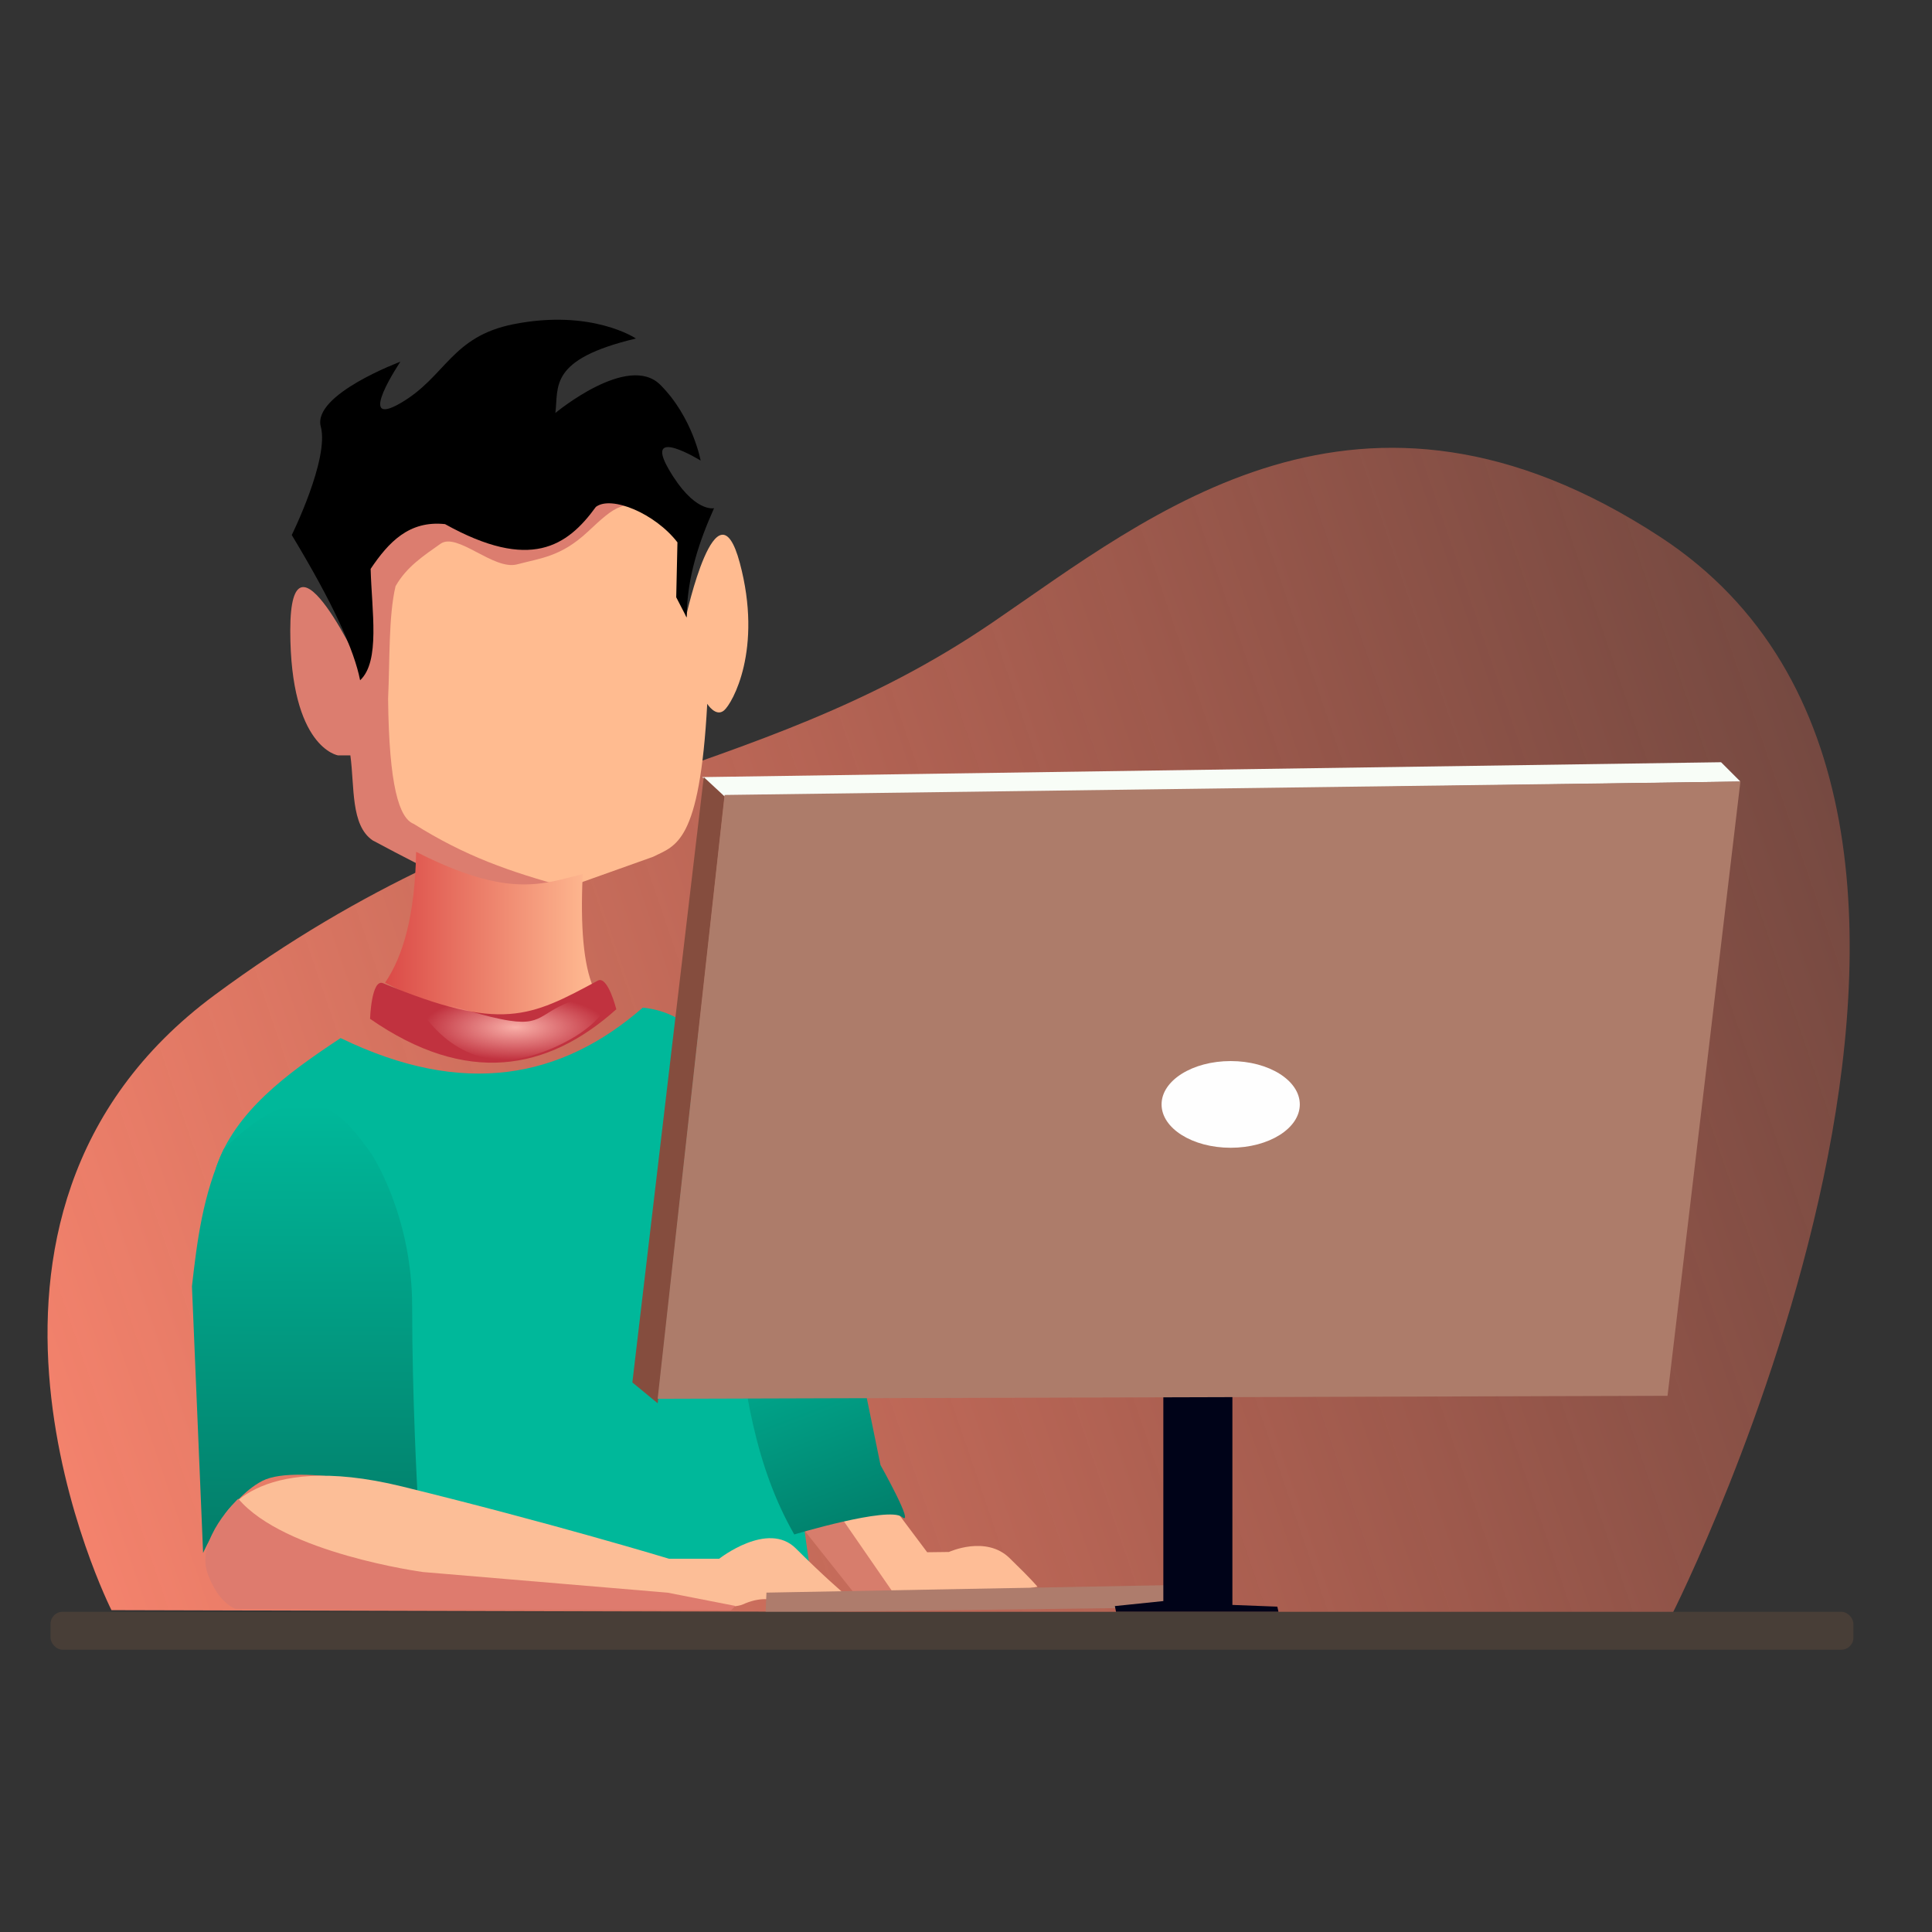 <?xml version="1.0" encoding="UTF-8" standalone="no"?>
<!-- Created with Inkscape (http://www.inkscape.org/) -->

<svg
   width="1024"
   height="1024"
   viewBox="0 0 1024 1024"
   version="1.1"
   id="svg1"
   xml:space="preserve"
   inkscape:version="1.4.2 (ebf0e940d0, 2025-05-08)"
   sodipodi:docname="programming-developer.svg"
   xmlns:inkscape="http://www.inkscape.org/namespaces/inkscape"
   xmlns:sodipodi="http://sodipodi.sourceforge.net/DTD/sodipodi-0.dtd"
   xmlns:xlink="http://www.w3.org/1999/xlink"
   xmlns="http://www.w3.org/2000/svg"
   xmlns:svg="http://www.w3.org/2000/svg"><rect x="0" y="0" width="1024" height="1024" fill="#333333" stroke="none"/><sodipodi:namedview
     id="namedview1"
     pagecolor="#ffffff"
     bordercolor="#000000"
     borderopacity="0.25"
     inkscape:showpageshadow="2"
     inkscape:pageopacity="0.0"
     inkscape:pagecheckerboard="0"
     inkscape:deskcolor="#d1d1d1"
     inkscape:document-units="px"
     inkscape:zoom="0.31763227"
     inkscape:cx="390.38854"
     inkscape:cy="695.77313"
     inkscape:window-width="1354"
     inkscape:window-height="720"
     inkscape:window-x="0"
     inkscape:window-y="0"
     inkscape:window-maximized="1"
     inkscape:current-layer="layer1" /><defs
     id="defs1"><linearGradient
       id="linearGradient13"
       inkscape:collect="always"><stop
         style="stop-color:#f5836d;stop-opacity:1"
         offset="0"
         id="stop15" /><stop
         style="stop-color:#f47057;stop-opacity:0.176;"
         offset="1"
         id="stop16" /></linearGradient><linearGradient
       id="linearGradient10"
       inkscape:collect="always"><stop
         style="stop-color:#017e6a;stop-opacity:1"
         offset="0"
         id="stop13" /><stop
         style="stop-color:#00b89a;stop-opacity:1"
         offset="1"
         id="stop14" /></linearGradient><linearGradient
       id="linearGradient11"
       inkscape:collect="always"><stop
         style="stop-color:#037c68;stop-opacity:1"
         offset="0"
         id="stop11" /><stop
         style="stop-color:#00b89a;stop-opacity:1"
         offset="1"
         id="stop12" /></linearGradient><linearGradient
       id="linearGradient9"
       inkscape:collect="always"><stop
         style="stop-color:#f9afa8;stop-opacity:1;"
         offset="0"
         id="stop9" /><stop
         style="stop-color:#f9afa8;stop-opacity:0;"
         offset="1"
         id="stop10" /></linearGradient><linearGradient
       id="linearGradient7"
       inkscape:collect="always"><stop
         style="stop-color:#db4a47;stop-opacity:1;"
         offset="0"
         id="stop7" /><stop
         style="stop-color:#ffbb92;stop-opacity:1"
         offset="1"
         id="stop8" /></linearGradient><linearGradient
       inkscape:collect="always"
       xlink:href="#linearGradient7"
       id="linearGradient8"
       x1="555.707"
       y1="507.767"
       x2="607.881"
       y2="507.767"
       gradientUnits="userSpaceOnUse"
       gradientTransform="translate(317.831)" /><radialGradient
       inkscape:collect="always"
       xlink:href="#linearGradient9"
       id="radialGradient10"
       cx="588.42"
       cy="530.061"
       fx="588.42"
       fy="530.061"
       r="23.175"
       gradientTransform="matrix(1,0,0,0.354,317.831,342.424)"
       gradientUnits="userSpaceOnUse" /><linearGradient
       inkscape:collect="always"
       xlink:href="#linearGradient11"
       id="linearGradient12"
       x1="328.008"
       y1="662.836"
       x2="328.498"
       y2="549.455"
       gradientUnits="userSpaceOnUse"
       gradientTransform="translate(522.003)" /><linearGradient
       inkscape:collect="always"
       xlink:href="#linearGradient10"
       id="linearGradient14"
       x1="536.167"
       y1="659.108"
       x2="512.253"
       y2="596.722"
       gradientUnits="userSpaceOnUse"
       gradientTransform="translate(453.455)" /><linearGradient
       inkscape:collect="always"
       xlink:href="#linearGradient13"
       id="linearGradient16"
       x1="-25.183"
       y1="659.809"
       x2="1191.309"
       y2="244.234"
       gradientUnits="userSpaceOnUse" /></defs><g
     inkscape:label="Layer 1"
     inkscape:groupmode="layer"
     id="layer1"><path
       style="fill:url(#linearGradient16);fill-opacity:1;stroke-width:2"
       d="m 59.082,853.409 c 0,0 -105.035,-207.882 54.706,-326.046 159.741,-118.164 282.567,-108.994 412.191,-197.39 84.191,-57.413 194.72,-149.407 353.913,-45.435 222.322,145.202 6.34,571.059 6.34,571.059 z"
       id="path12"
       sodipodi:nodetypes="cssscc" /><g
       id="g16"
       transform="matrix(2.113,0,0,2.113,-1641.681,-575.53)"><g
         id="g2"><path
           style="fill:#dc7d6f;fill-opacity:1;stroke-width:2"
           d="m 868.079,441.079 c 0,0 -18.325,-40.133 -18.325,-10.58 0,29.553 12.001,31.36 12.001,31.36 h 3.072 c 1.076,7.82 0.032,17.547 5.602,21.322 7.425,3.959 14.864,7.904 22.768,11.384 7.887,1.25 16.131,1.906 25.478,0.723 l 7.228,-3.253 -44.632,-15.178 -3.253,-55.654 10.842,-7.77 21.864,6.144 17.889,-13.733 13.125,-9.855 -14.209,1.543 -23.31,7.047 -25.297,-4.517 -10.119,11.926 z"
           id="path2"
           sodipodi:nodetypes="csccccccccccccccccc" /><path
           style="fill:#ffbb90;fill-opacity:1;stroke-width:2"
           d="m 876.165,419.416 c 2.782,-4.907 7.096,-7.67 11.267,-10.634 4.21,-2.991 13.336,6.734 19.234,5.154 5.898,-1.58 10.977,-1.878 17.732,-8.192 6.755,-6.314 9.425,-8.811 16.861,-4.518 7.436,4.293 8.313,12.259 8.313,12.259 l -2.571,6.977 2.02,6.61 c 0,0 7.68,-35.199 13.495,-13.495 5.815,21.703 -1.857,35.222 -3.948,36.997 -2.091,1.775 -4.223,-1.652 -4.223,-1.652 -1.904,35.103 -7.89,35.511 -13.587,38.374 l -21.558,7.684 c -14.466,-3.973 -25.422,-7.753 -38.481,-15.946 -3.65,-1.419 -6.194,-9.474 -6.426,-31.397 0.451,-9.694 0.097,-20.731 1.871,-28.22 z"
           id="path3"
           sodipodi:nodetypes="csszscccszcccccc" /><path
           style="fill:#000000;fill-opacity:1;stroke-width:2"
           d="m 867.273,443.013 c -1.459,-7.44 -6.572,-18.919 -17.145,-36.433 0,0 9.444,-19.12 7.284,-27.183 -2.161,-8.063 19.964,-16.291 19.964,-16.291 0,0 -11.412,16.998 0,10.409 11.412,-6.589 12.714,-16.709 28.369,-19.815 19.661,-3.901 30.719,3.589 30.719,3.589 -21.988,5.231 -19.392,12.064 -20.207,18.676 0,0 18.205,-15.175 26.326,-7.054 8.121,8.121 10.107,18.994 10.107,18.994 0,0 -14.39,-8.887 -8.019,2.149 6.372,11.036 11.386,9.792 11.386,9.792 -3.567,7.994 -6.839,17.188 -6.854,27.443 l -2.637,-5.093 c 0.102,-4.592 0.204,-9.185 0.306,-13.777 -5.594,-7.257 -16.584,-11.83 -20.459,-8.897 -7.174,9.896 -16.456,16.213 -37.839,4.323 -9.044,-0.964 -14.186,4.576 -18.661,11.226 0.279,10.571 2.459,23.202 -2.643,27.944 z"
           id="path1"
           sodipodi:nodetypes="ccscssccscscccccccc" /><path
           style="fill:url(#linearGradient8);fill-opacity:1;stroke-width:2"
           d="m 881.326,486.045 c 23.401,11.911 31.892,7.988 41.791,5.581 -0.647,13.535 0.275,22.812 2.596,28.293 -9.925,6.681 -14.704,18.205 -52.174,-1.038 4.529,-6.691 7.49,-16.833 7.787,-32.836 z"
           id="path4"
           sodipodi:nodetypes="ccccc" /><path
           style="fill:#c1323f;fill-opacity:1;stroke-width:2"
           d="m 873.035,519.001 c -2.929,-1.213 -3.268,8.931 -3.268,8.931 24.124,16.742 44.435,13.135 61.769,-2.391 0,0 -2.133,-8.539 -4.642,-7.184 -16.971,9.167 -24.234,12.919 -53.859,0.644 z"
           id="path5"
           sodipodi:nodetypes="sccss" /><path
           style="fill:url(#radialGradient10);fill-opacity:1;stroke-width:2"
           d="m 890.235,524.622 c 0,0 -13.308,-3.38 -3.634,6.294 9.674,9.674 20.268,7.013 20.268,7.013 0,0 6.725,-0.89 14.459,-5.63 7.734,-4.74 12.254,-12.464 2.667,-9.952 -11.78,3.087 -9.94,7.466 -19.262,6.048 -5.819,-0.885 -14.498,-3.773 -14.498,-3.773 z"
           id="path6"
           sodipodi:nodetypes="csczssc" /><path
           style="fill:#00b89a;fill-opacity:1;stroke-width:2"
           d="m 831.111,565.305 c 4.804,-14.126 17.672,-23.548 31.275,-32.541 30.839,14.972 55.386,10.166 75.797,-7.639 20.023,2.094 26.097,26.38 29.919,54.246 l 12.583,90.876 -99.824,-8.109 z"
           id="path10"
           sodipodi:nodetypes="ccccccc" /><path
           style="fill:url(#linearGradient12);stroke-width:2"
           d="m 827.888,661.914 -2.796,-66.88 c 1.294,-11.469 2.731,-22.938 7.957,-34.407 20.467,-19.985 28.992,-10.117 36.988,1.075 0,0 10.29,15.301 10.29,38.402 0,23.101 1.323,46.541 1.323,46.541 0,0 -29.892,-7.527 -38.923,-2.796 -9.032,4.731 -14.838,18.064 -14.838,18.064 z"
           id="path11"
           sodipodi:nodetypes="ccccscsc" /><path
           style="fill:#fcbe97;fill-opacity:1;stroke-width:2"
           d="m 832.718,653.385 c 0,0 7.396,-17.381 45.116,-8.136 37.72,9.245 66.935,18.12 66.935,18.12 h 12.573 c 0,0 12.204,-9.615 19.23,-2.589 7.026,7.026 11.834,11.094 11.834,11.094 l -12.943,4.438 c 0,0 -4.068,-5.177 -12.204,-1.479 -8.136,3.698 -126.843,-4.438 -126.843,-4.438 z"
           id="path7" /><path
           style="fill:#de7b6e;fill-opacity:1;stroke-width:2"
           d="m 836.71,648.304 c 0,0 -10.796,10.143 -7.69,18.764 2.749,7.631 7.026,8.875 7.026,8.875 l 124.255,0.37 1.109,-1.109 -17.011,-3.328 -61.388,-5.177 c 0,0 -34.837,-4.712 -46.301,-18.395 z"
           id="path8"
           sodipodi:nodetypes="cscccccc" /><path
           style="fill:#febd96;fill-opacity:1;stroke-width:2"
           d="m 979.544,655.571 21.9,-4.605 8.071,10.771 5.461,-0.069 c 0,0 9.237,-4.244 15.168,1.502 5.931,5.746 7.043,7.229 7.043,7.229 l -10.565,1.853 -26.134,-0.185 z"
           id="path15"
           sodipodi:nodetypes="ccccscccc" /><path
           style="fill:#d77d6c;fill-opacity:1;stroke-width:2"
           d="m 978.109,655.503 10.331,-1.785 12.418,17.979 -9.453,0.556 z"
           id="path14"
           sodipodi:nodetypes="ccccc" /><path
           style="fill:url(#linearGradient14);stroke-width:2"
           d="m 976.176,657.277 c 0,0 23.543,-7.082 26.988,-4.402 3.445,2.68 -5.359,-13.015 -5.359,-13.015 -11.21,-55.466 -13.949,-63.49 -17.599,-76.619 -4.673,-12.992 -12.591,-21.928 -23.542,-27.073 6.499,40.372 0.077,87.255 19.512,121.11 z"
           id="path9"
           sodipodi:nodetypes="cscccc" /></g><path
         style="fill:#ae7c6c;fill-opacity:1;stroke-width:2"
         d="m 969.198,671.865 100.365,-1.866 -0.415,5.599 -100.158,1.244 z"
         id="path16" /><g
         id="g1"
         transform="translate(452.441,-257.785)"><path
           style="fill:#f8fdf7;fill-opacity:1;stroke-width:2"
           d="m 505.883,729.938 -5.223,-4.85 255.553,-3.731 4.85,4.85 z"
           id="path18" /><path
           style="fill:#854d3e;fill-opacity:1;stroke-width:2"
           d="m 506.256,729.938 -16.788,152.213 -6.342,-5.223 17.907,-151.839 z"
           id="path19" /><path
           style="fill:#000318;fill-opacity:1;stroke-width:2"
           d="m 616.312,878.42 v 53.349 l -12.156,1.257 0.289,1.445 h 40.749 l -0.289,-1.301 -11.271,-0.433 v -53.899 z"
           id="path21" /><path
           style="fill:#ad7c6a;fill-opacity:1;stroke-width:2"
           d="m 506.256,729.565 254.807,-3.358 -18.28,154.078 -253.315,0.746 z"
           id="path20" /><ellipse
           style="fill:#fefefe;fill-opacity:1;stroke-width:1.301"
           id="path22"
           ry="10.874"
           rx="17.338"
           cy="807.19"
           cx="633.205" /></g></g><rect
       style="fill:#483e37;fill-opacity:1;stroke-width:2"
       id="rect1"
       width="955.552"
       height="20.093"
       x="26.791"
       y="854.281"
       ry="6.381" /></g></svg>
